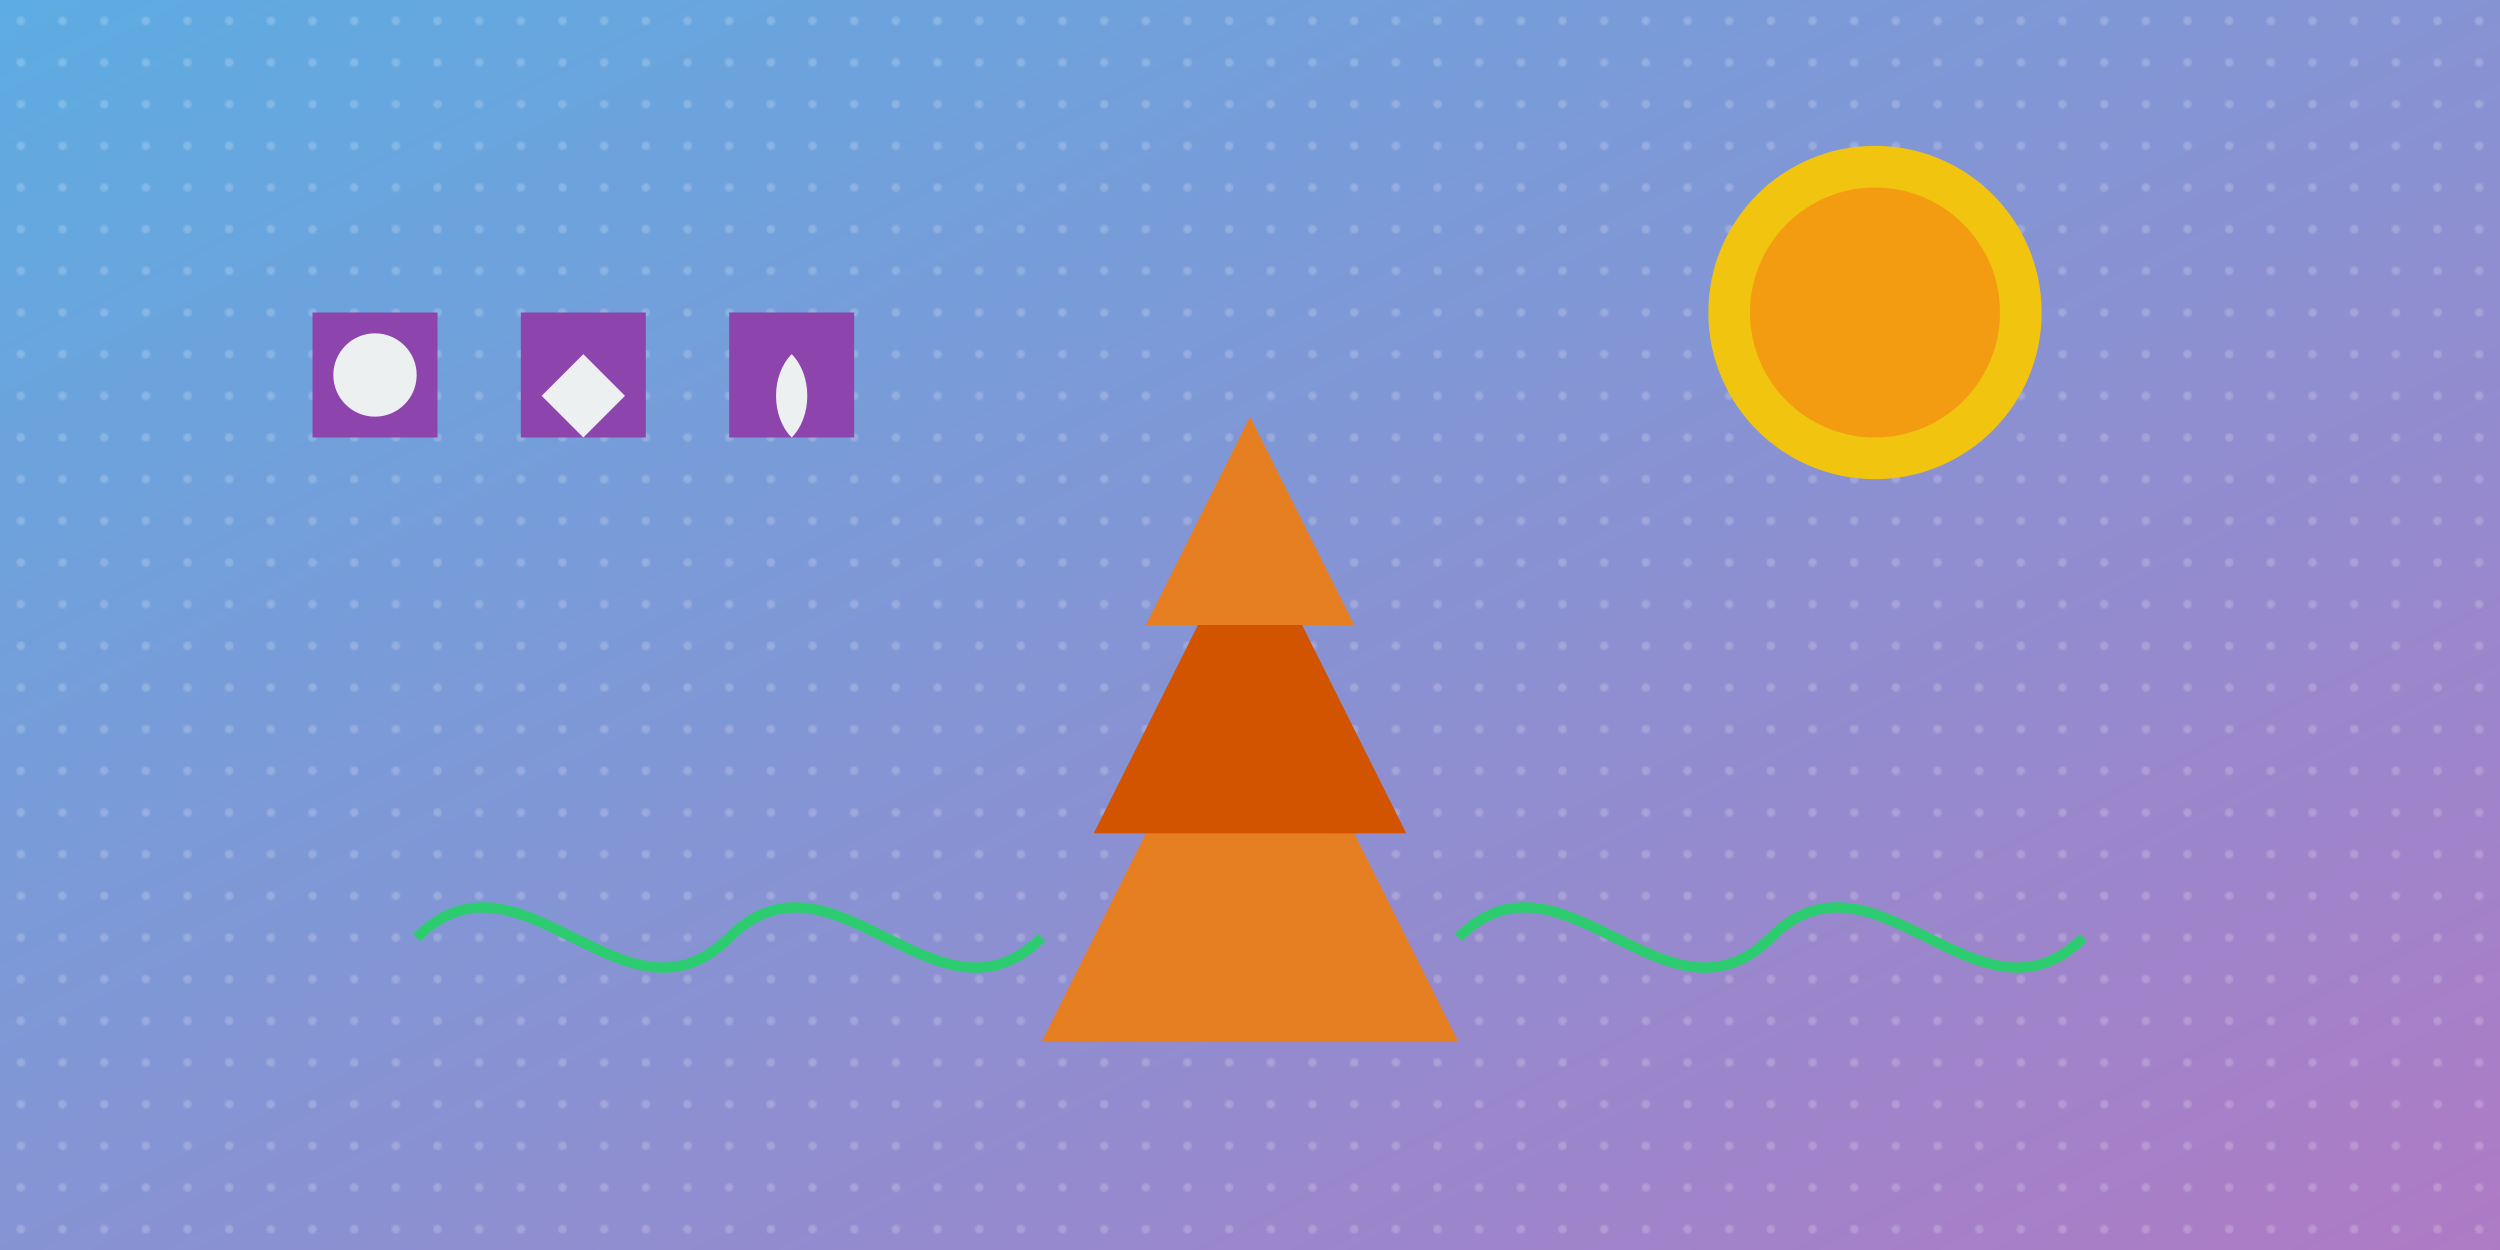 <?xml version="1.0" encoding="UTF-8"?>
<svg width="1200" height="600" viewBox="0 0 1200 600" xmlns="http://www.w3.org/2000/svg">
  <!-- Background gradient -->
  <defs>
    <linearGradient id="bgGradient" x1="0%" y1="0%" x2="100%" y2="100%">
      <stop offset="0%" style="stop-color:#3498db;stop-opacity:0.8" />
      <stop offset="100%" style="stop-color:#9b59b6;stop-opacity:0.8" />
    </linearGradient>
    <pattern id="pattern1" width="20" height="20" patternUnits="userSpaceOnUse">
      <circle cx="10" cy="10" r="2" fill="#ffffff" fill-opacity="0.2"/>
    </pattern>
  </defs>
  
  <!-- Main background -->
  <rect width="1200" height="600" fill="url(#bgGradient)" />
  <rect width="1200" height="600" fill="url(#pattern1)" />
  
  <!-- Stylized Mayan temple -->
  <path d="M500,500 L700,500 L650,400 L550,400 Z" fill="#e67e22" />
  <path d="M525,400 L675,400 L625,300 L575,300 Z" fill="#d35400" />
  <path d="M550,300 L650,300 L600,200 L600,200 Z" fill="#e67e22" />
  
  <!-- Stylized sun -->
  <circle cx="900" cy="150" r="80" fill="#f1c40f" />
  <circle cx="900" cy="150" r="60" fill="#f39c12" />
  
  <!-- Decorative elements -->
  <path d="M200,450 C250,400 300,500 350,450 C400,400 450,500 500,450" stroke="#2ecc71" stroke-width="5" fill="none" />
  <path d="M700,450 C750,400 800,500 850,450 C900,400 950,500 1000,450" stroke="#2ecc71" stroke-width="5" fill="none" />
  
  <!-- Mayan-inspired glyphs -->
  <rect x="150" y="150" width="60" height="60" fill="#8e44ad" />
  <circle cx="180" cy="180" r="20" fill="#ecf0f1" />
  <rect x="250" y="150" width="60" height="60" fill="#8e44ad" />
  <path d="M280,170 L260,190 L280,210 L300,190 Z" fill="#ecf0f1" />
  <rect x="350" y="150" width="60" height="60" fill="#8e44ad" />
  <path d="M380,170 C390,180 390,200 380,210 C370,200 370,180 380,170" fill="#ecf0f1" />
</svg>
